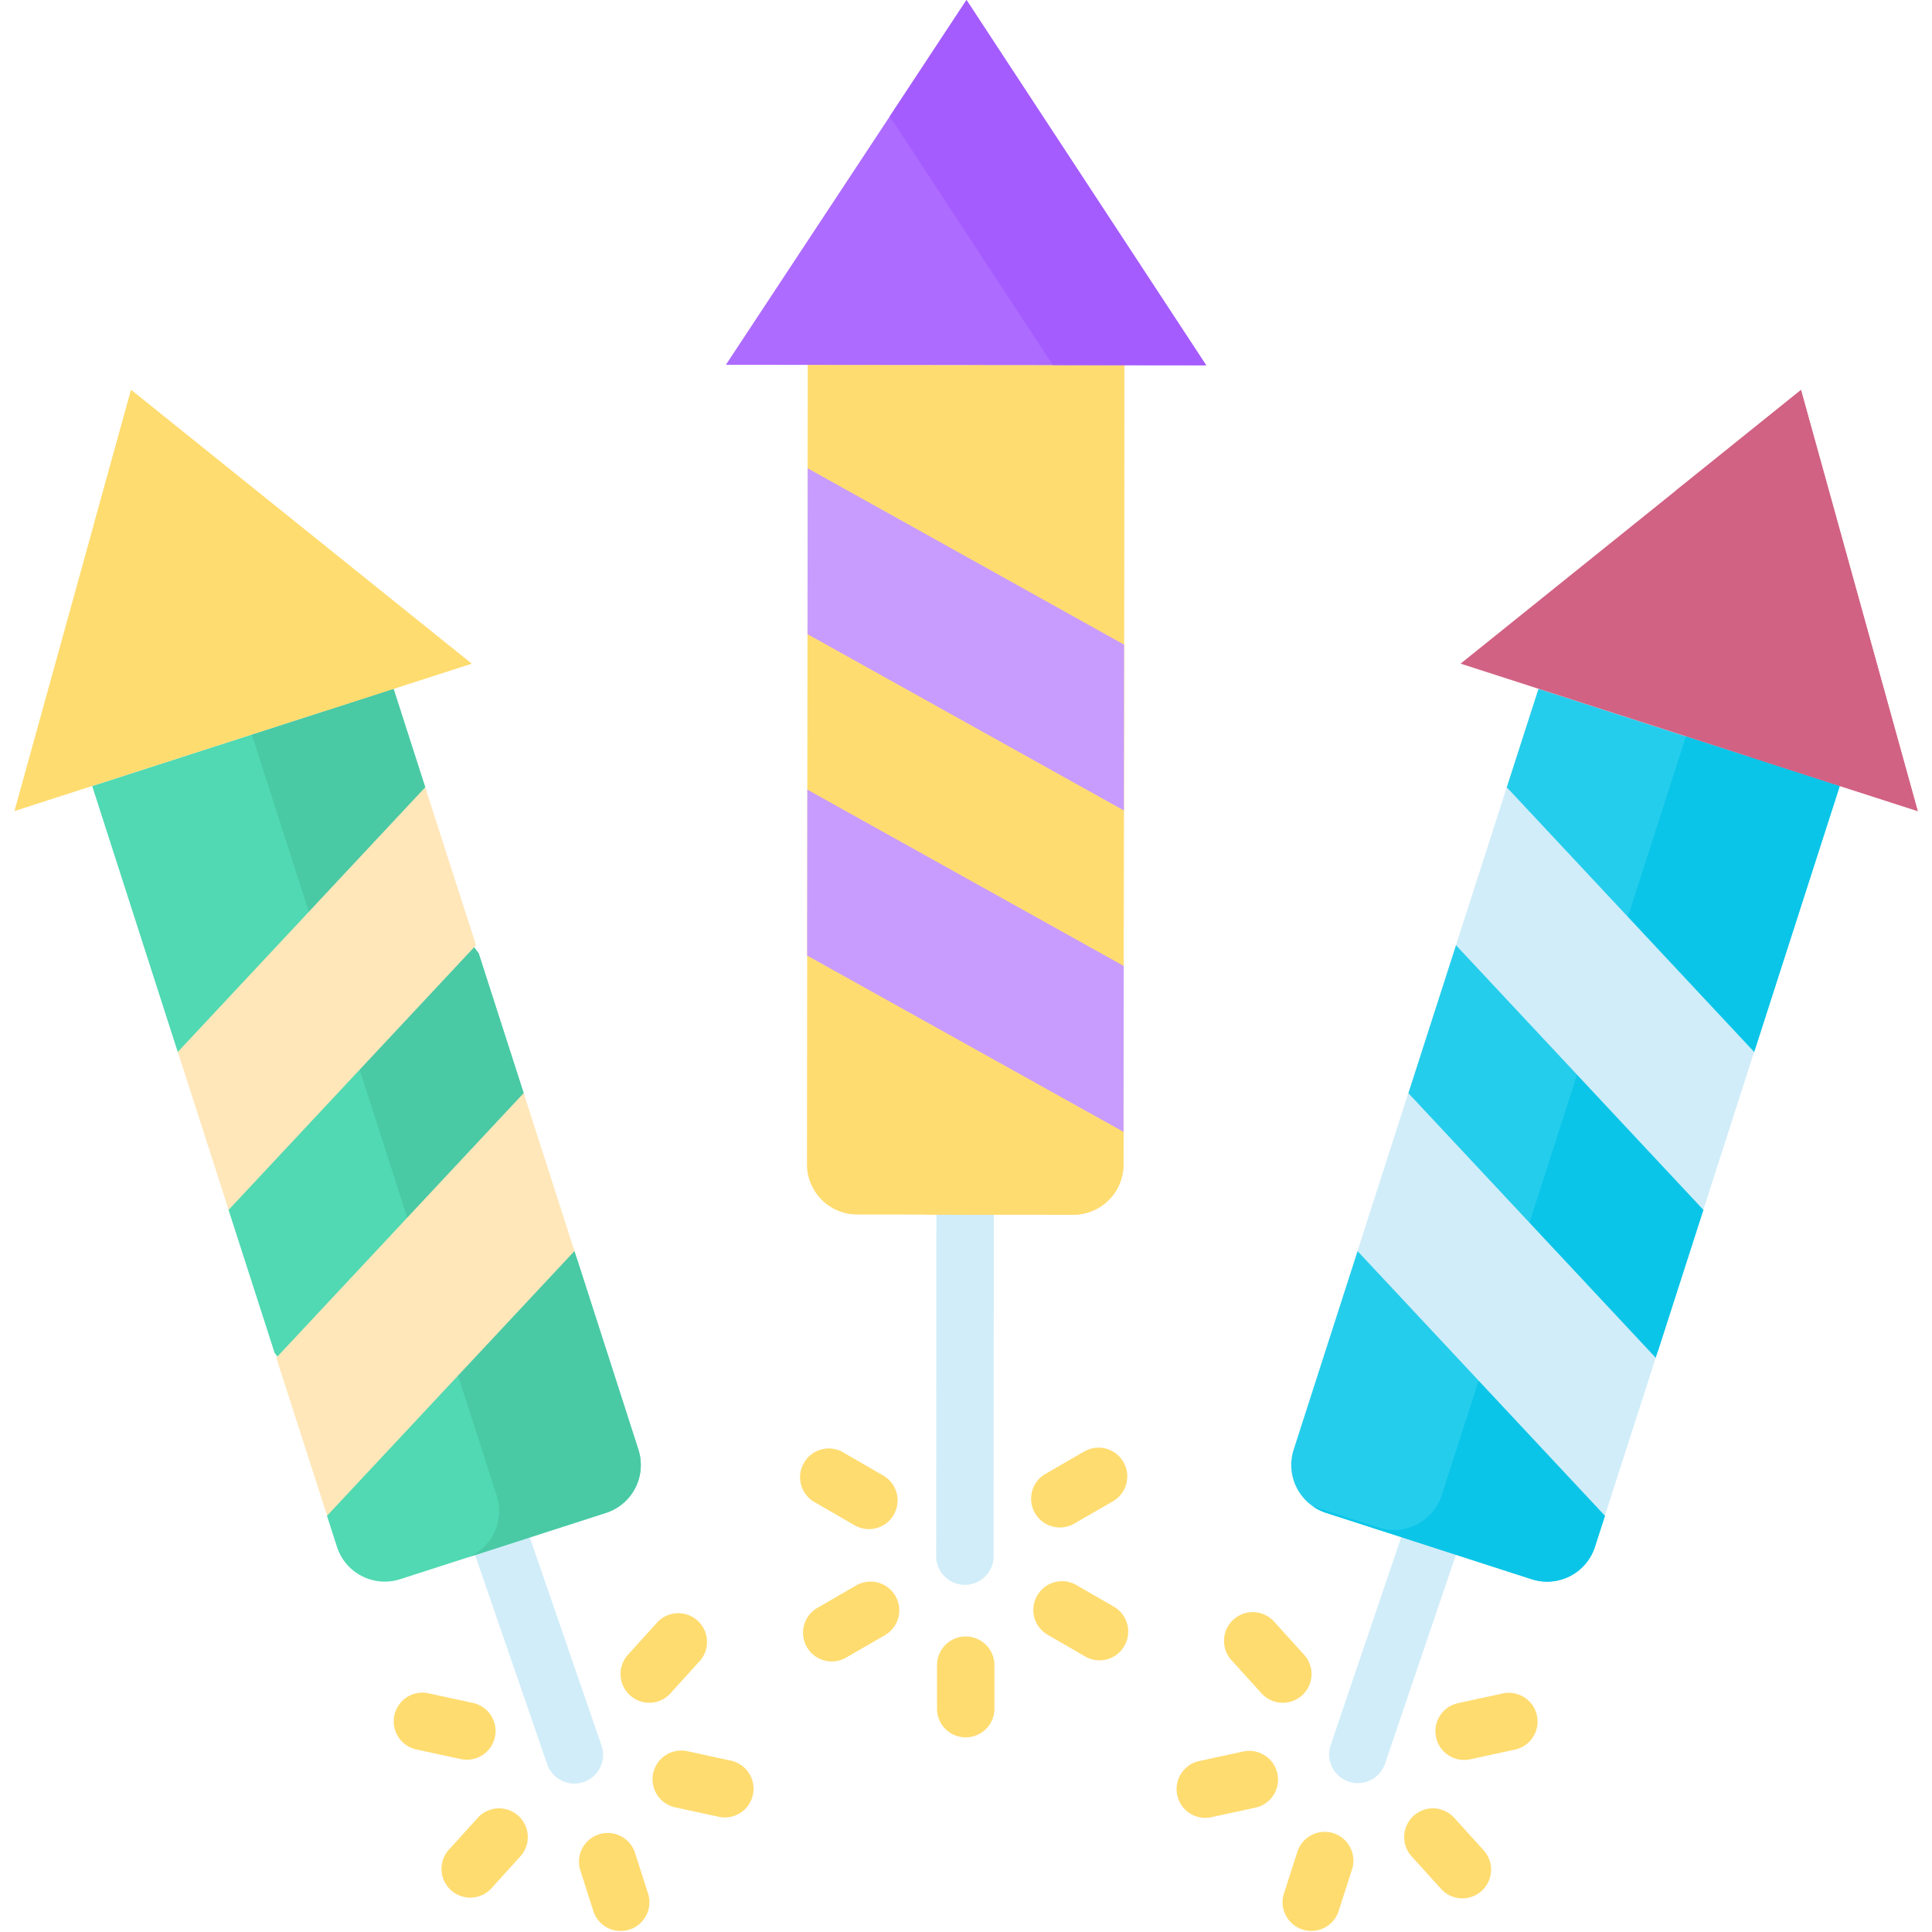<svg xmlns="http://www.w3.org/2000/svg" width="32" height="32" fill="none"><g clip-path="url(#a)"><path fill="#D1EDF9" d="M8.394 24.36a.476.476 0 0 0-.9.31l1.571 4.557a.476.476 0 0 0 .9-.31l-1.57-4.557ZM15.986 18.268a.476.476 0 0 0-.476.475l-.004 7.009a.476.476 0 1 0 .951 0l.005-7.009a.476.476 0 0 0-.476-.475Z"/><path fill="#FFDC70" d="m17.775 20.12-3.579-.004a.832.832 0 0 1-.83-.833l.013-13.24 5.243.006-.014 13.24c0 .46-.373.831-.833.83Z"/><path fill="#FFDC70" d="M13.379 6.043v.003l2.706.003-.015 13.24a.831.831 0 0 1-.779.828l2.484.003c.46 0 .832-.372.833-.831l.014-13.24-5.243-.006Z"/><path fill="#AD6BFF" d="m16.009 0-3.986 6.042 7.955.008L16.008 0Z"/><path fill="#A55CFF" d="m17.439 6.047 2.539.003L16.008 0l-1.271 1.928 2.702 4.12Z"/><path fill="#C89CFF" d="m18.615 13.424-5.24-2.92.003-2.747 5.24 2.92-.003 2.747ZM18.609 18.747l-5.24-2.92.003-2.748 5.24 2.92-.003 2.748Z"/><path fill="#50D9B2" d="m6.63 26.156 3.406-1.098a.832.832 0 0 0 .537-1.047l-1.016-3.156-1.072-1.362.187-1.388-.745-2.317L6.8 14.261l.241-1.222-.524-1.63-4.99 1.61 1.417 4.404.953.991-.112 1.624.764 2.372 1.076 1.376-.21 1.318.166.515c.14.438.61.678 1.048.537Z"/><path fill="#4AC9A5" d="m10.574 24.01-1.059-3.29-1.034-1.24.193-1.375-.746-2.316-1.072-1.362.188-1.388-.525-1.63-2.347.76 4.055 12.603a.832.832 0 0 1-.466 1.02l2.276-.734a.832.832 0 0 0 .537-1.047Z"/><path fill="#FFDC70" d="m2.171 6.459 5.638 4.533-7.57 2.442L2.17 6.46Z"/><path fill="#FFDC70" d="m5.376 11.777 2.435-.785-5.639-4.533-.621 2.243 3.825 3.075Z"/><path fill="#FFE7BA" d="m3.787 20.039 4.098-4.384-.842-2.615-4.098 4.383.842 2.616ZM5.418 25.105l4.097-4.384-.841-2.616-4.098 4.384.842 2.616Z"/><path fill="#D1EDF9" d="M24.336 23.62a.476.476 0 0 0-.604.298l-1.697 5.001a.476.476 0 0 0 .901.306l1.697-5a.476.476 0 0 0-.297-.604Z"/><path fill="#25CDEC" d="m25.37 26.157-3.406-1.1a.832.832 0 0 1-.537-1.046l1.059-3.29 1.025-1.215-.184-1.4.789-2.451.996-1.127-.155-1.489.525-1.63 4.99 1.61-1.417 4.404-1.052 1.298.21 1.317-.751 2.336-1.073 1.361.194 1.37-.165.514a.832.832 0 0 1-1.048.538Z"/><path fill="#0BC5E8" d="M27.924 12.196 23.88 24.763a.832.832 0 0 1-1.047.537l-1.089-.35c.066.045.14.082.22.108l3.406 1.099a.832.832 0 0 0 1.047-.538l.166-.515-.192-1.375 1.033-1.24.789-2.45-.194-1.37 1.035-1.246 1.418-4.405-2.548-.822Z"/><path fill="#D16283" d="m29.83 6.459-5.638 4.533 7.57 2.442L29.83 6.46Z"/><path fill="#D16283" d="m28.977 12.536 2.787.898L29.83 6.46l-2.075 1.668 1.221 4.409Z"/><path fill="#D1EDF9" d="m28.213 20.039-4.098-4.384.842-2.615 4.097 4.383-.841 2.616ZM26.582 25.105l-4.098-4.384.842-2.616 4.098 4.384-.842 2.616Z"/><path fill="#FFDC70" d="M15.995 27.105a.476.476 0 0 0-.475.475v.742a.476.476 0 0 0 .951 0v-.742a.476.476 0 0 0-.476-.475ZM18.45 26.612l-.642-.37a.476.476 0 0 0-.476.823l.641.371a.474.474 0 0 0 .65-.174.476.476 0 0 0-.173-.65ZM17.554 25.3c.081 0 .163-.02.238-.064l.642-.37a.476.476 0 1 0-.477-.824l-.641.37a.476.476 0 0 0 .238.888ZM13.511 24.891l.642.371a.473.473 0 0 0 .65-.173.476.476 0 0 0-.174-.65l-.642-.371a.476.476 0 1 0-.476.823ZM14.169 26.267l-.642.371a.476.476 0 0 0 .476.824l.642-.371a.476.476 0 1 0-.476-.824ZM10.513 30.673a.476.476 0 0 0-.906.29l.226.707a.476.476 0 0 0 .906-.29l-.226-.707ZM7.924 30.097l-.498.55a.476.476 0 0 0 .705.639l.498-.55a.476.476 0 0 0-.705-.639ZM7.734 29.147a.476.476 0 0 0 .1-.941l-.724-.157a.476.476 0 1 0-.202.93l.725.157a.48.48 0 0 0 .1.01ZM10.753 28.203c.13 0 .258-.052.352-.156l.498-.55a.476.476 0 0 0-.705-.638l-.498.55a.476.476 0 0 0 .353.794ZM12.121 29.165l-.724-.157a.476.476 0 1 0-.202.93l.725.157a.476.476 0 0 0 .201-.93ZM22.086 30.364a.476.476 0 0 0-.598.308l-.227.707a.476.476 0 0 0 .906.29l.227-.706a.476.476 0 0 0-.308-.599ZM24.076 30.097a.476.476 0 0 0-.705.639l.498.55a.474.474 0 0 0 .672.033.476.476 0 0 0 .033-.672l-.498-.55ZM25.456 28.413a.476.476 0 0 0-.566-.364l-.724.157a.476.476 0 1 0 .201.93l.725-.157a.476.476 0 0 0 .364-.566ZM20.895 28.047a.475.475 0 1 0 .705-.639l-.498-.55a.476.476 0 0 0-.705.64l.498.549ZM20.603 29.008l-.724.157a.476.476 0 1 0 .201.93l.725-.157a.476.476 0 0 0-.202-.93Z"/></g><defs><clipPath id="a"><path fill="#fff" d="M0 0h32v32H0z"/></clipPath></defs></svg>